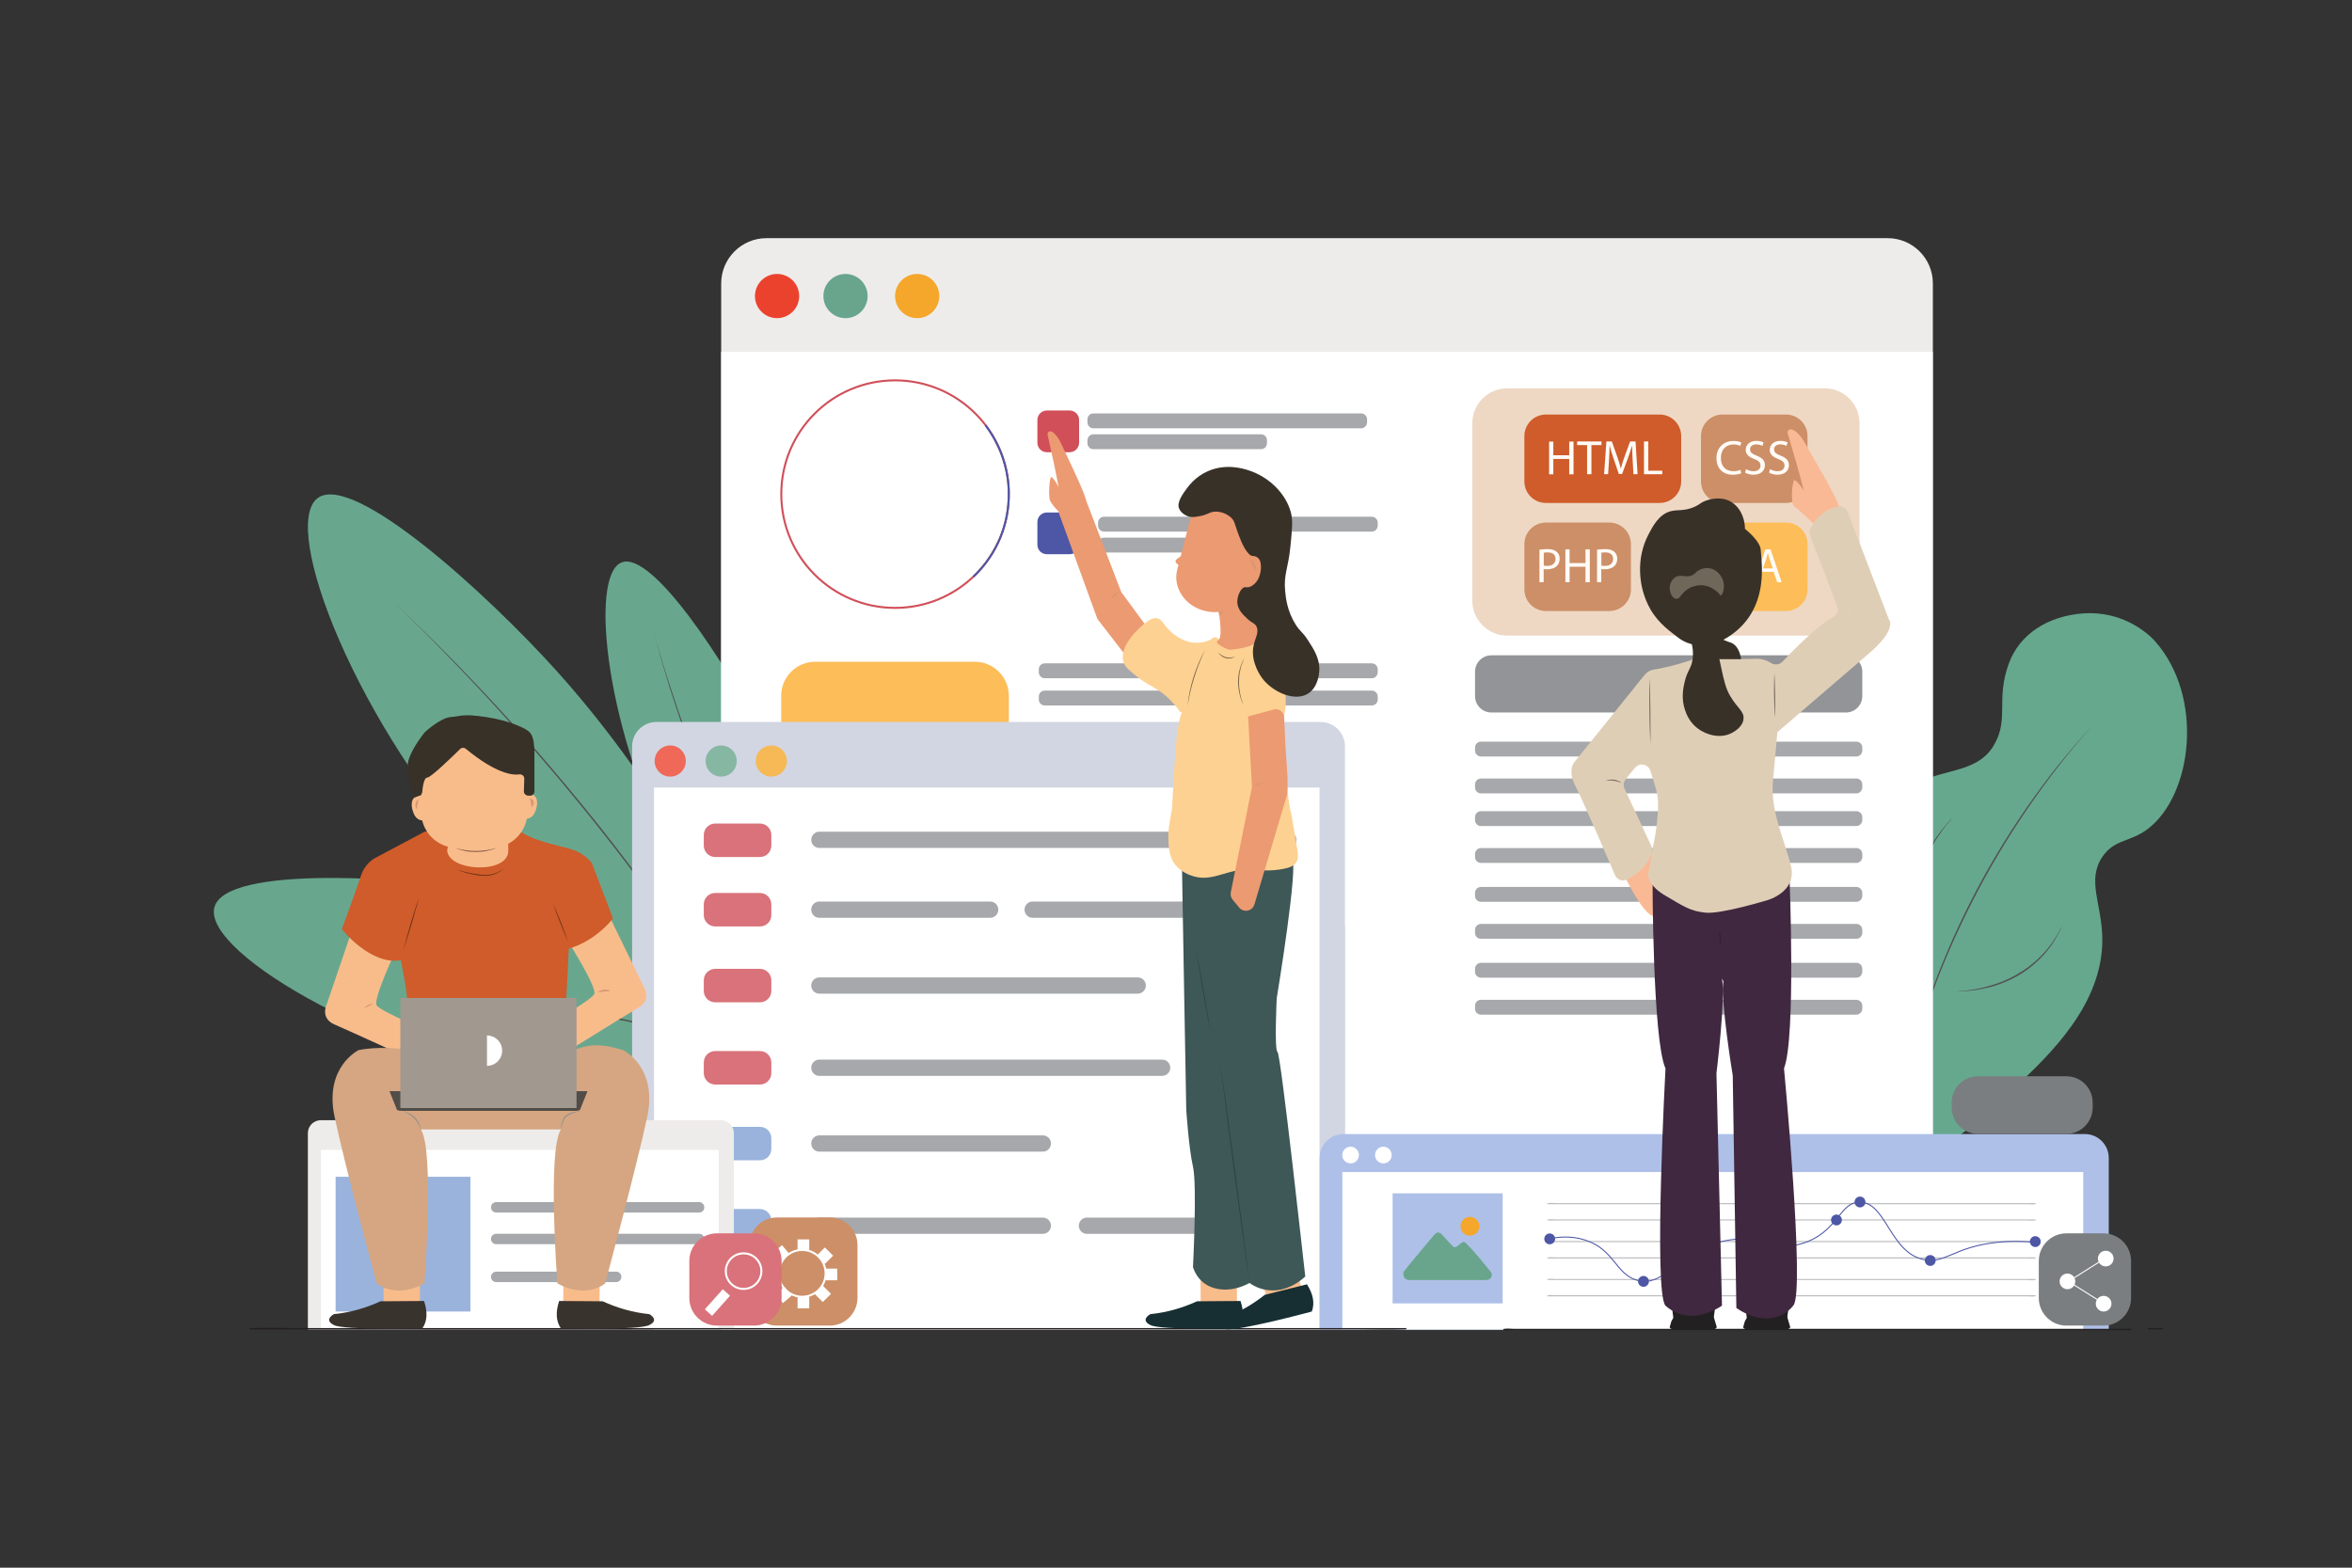 <?xml version="1.0" encoding="utf-8"?>
<!-- Generator: Adobe Illustrator 21.1.0, SVG Export Plug-In . SVG Version: 6.00 Build 0)  -->
<svg version="1.1" xmlns="http://www.w3.org/2000/svg" xmlns:xlink="http://www.w3.org/1999/xlink" x="0px" y="0px"
	 viewBox="0 0 2340 1560" style="enable-background:new 0 0 2340 1560;" xml:space="preserve">
<rect x="0" y="0" width="2340" height="1560" fill="#333333" stroke="none"/>
<style type="text/css">
	.st0{fill:transparent}
	.st1{fill:#68A78E;}
	.st2{fill:#515151;}
	.st3{fill:#66A88E;}
	.st4{fill:#EEECEA;}
	.st5{fill:#FFFFFF;}
	.st6{fill:#EB422E;}
	.st7{fill:#68A58C;}
	.st8{fill:#F4A72B;}
	.st9{fill:none;stroke:#D04F59;stroke-width:2;stroke-miterlimit:10;}
	.st10{fill:none;stroke:#4D57A5;stroke-width:2;stroke-miterlimit:10;}
	.st11{fill:#D04F59;}
	.st12{fill:#4D57A5;}
	.st13{fill:#A6A8AB;}
	.st14{fill:#FDBD58;}
	.st15{fill:#929497;}
	.st16{fill:#EED8C4;}
	.st17{fill:#CF5C2A;}
	.st18{fill:#CD8F67;}
	.st19{fill:#FFFBF7;}
	.st20{fill:#D2D6E2;}
	.st21{fill:#D9727A;}
	.st22{fill:#9AB3DD;}
	.st23{fill:#EF6858;}
	.st24{fill:#86B7A3;}
	.st25{fill:#F6B955;}
	.st26{fill:#AEC0E8;}
	.st27{fill:#BBBDBF;}
	.st28{fill:none;stroke:#4D57A5;stroke-miterlimit:10;}
	.st29{fill:#231F20;}
	.st30{fill:#CD8F67;stroke:#FFFFFF;stroke-width:2;stroke-miterlimit:10;}
	.st31{fill:none;stroke:#FFFFFF;stroke-width:2;stroke-miterlimit:10;}
	.st32{fill:#7A7E80;}
	.st33{fill:none;stroke:#FFFFFF;stroke-miterlimit:10;}
	.st34{fill:#F8BC8B;}
	.st35{fill:#172F33;}
	.st36{fill:#3E5757;}
	.st37{fill:#2F4141;}
	.st38{fill:#EC9A71;}
	.st39{fill:#FDD192;}
	.st40{fill:#D99873;}
	.st41{fill:#7F6949;}
	.st42{fill:#383128;}
	.st43{fill:#682E15;}
	.st44{fill:#39332E;}
	.st45{fill:#D5A681;}
	.st46{fill:#514C47;}
	.st47{fill:#A1988F;}
	.st48{fill:#8C8C8C;}
	.st49{fill:#865844;}
	.st50{fill:#F9B995;}
	.st51{fill:#232021;}
	.st52{fill:#402840;}
	.st53{fill:#301E30;}
	.st54{display:none;}
	.st55{display:inline;fill-rule:evenodd;clip-rule:evenodd;fill:#F1B0AB;}
	.st56{fill:#DFCEB6;}
	.st57{fill:#70675B;}
	.st58{fill:none;stroke:#FFFFFF;stroke-width:0.105;stroke-miterlimit:10;}
</style>
<g id="Background">
	<rect class="st0" width="2340" height="1560"/>
	<g>
		<path class="st1" d="M872.4,1052.7c-7.9,41.3-170.6,50.5-294.5,32.1c-192.1-28.5-376.7-136.1-364.6-181.9
			c11.2-42.2,189.6-31.1,293.7-13.9C686.2,918.6,881.5,1005.4,872.4,1052.7z"/>
		<path class="st1" d="M737.4,1024.2c-31.9,27.3-164.8-67.1-250.1-158.9C355,723.1,278,523.8,316.1,495.6
			c35.1-25.9,167.5,94.1,238.1,172.5C675.7,803.2,774,992.9,737.4,1024.2z"/>
		<path class="st1" d="M822.6,1021.5c-28.3,13.7-106.3-79.7-150.6-162.2c-68.6-127.9-86.5-286.5-53.6-299.6
			c30.3-12.1,103.2,99.8,139.3,169.8C819.9,850.1,855,1005.9,822.6,1021.5z"/>
		<g>
			<path class="st2" d="M346.4,927.9c18.4,7.8,37,15.2,55.7,22.3c18.7,7.1,37.5,13.8,56.5,20.1c19,6.3,38,12.3,57.2,17.8
				c9.6,2.8,19.2,5.4,28.9,8c4.8,1.3,9.7,2.5,14.5,3.8l7.3,1.9l7.3,1.8l14.6,3.5l14.6,3.3c4.9,1.1,9.8,2.2,14.6,3.2
				c4.9,1,9.8,2.1,14.7,3.1c19.6,4,39.3,7.4,59,10.7c19.7,3.2,39.5,5.9,59.4,8.3c19.8,2.4,39.7,4.4,59.7,6.1
				c-19.9-1.4-39.9-3.2-59.7-5.3c-19.9-2.2-39.7-4.8-59.5-7.9c-39.5-6.1-78.8-14-117.6-23.5l-7.3-1.8l-7.3-1.9
				c-4.8-1.3-9.7-2.5-14.5-3.8c-9.6-2.7-19.3-5.2-28.9-8.1c-9.6-2.8-19.2-5.6-28.7-8.7c-9.5-3-19-6.1-28.5-9.3
				c-18.9-6.4-37.7-13.3-56.4-20.5C383.2,943.6,364.7,936,346.4,927.9z"/>
		</g>
		<g>
			<path class="st2" d="M649.6,626.5c5.4,19.2,11.2,38.4,17.4,57.4c6.2,19,12.7,37.9,19.6,56.6c7,18.7,14.2,37.4,21.9,55.8
				c3.8,9.3,7.8,18.4,11.8,27.6c2,4.6,4.1,9.1,6.1,13.7l3.1,6.8l3.2,6.8l6.3,13.6l6.5,13.5c2.2,4.5,4.4,9,6.7,13.4
				c2.3,4.5,4.4,8.9,6.8,13.4c9.1,17.8,18.7,35.3,28.5,52.7c9.8,17.4,20.1,34.6,30.6,51.5c10.5,17,21.4,33.8,32.6,50.4
				c-11.4-16.4-22.5-33.1-33.2-50c-10.7-16.9-21.1-34-31-51.4c-19.9-34.7-38.3-70.3-55.2-106.5l-3.2-6.8l-3.1-6.8
				c-2-4.6-4.1-9.1-6.1-13.7c-3.9-9.2-8-18.3-11.7-27.6c-3.8-9.2-7.6-18.5-11.2-27.8c-3.6-9.3-7.1-18.7-10.5-28.1
				c-6.8-18.8-13.2-37.7-19.3-56.8C660.3,665,654.8,645.8,649.6,626.5z"/>
		</g>
		<g>
			<path class="st2" d="M390.9,598.4c18.6,17.5,36.8,35.3,54.8,53.5c17.9,18.2,35.5,36.7,52.8,55.5c34.5,37.6,67.5,76.6,99.3,116.5
				c15.8,20,31.3,40.4,46.4,60.9c15.1,20.6,29.9,41.4,44.2,62.5c14.3,21.1,28.3,42.5,41.9,64.1c13.5,21.6,26.7,43.5,39.5,65.6
				c-13-22-26.3-43.7-40.1-65.2c-13.7-21.5-27.8-42.8-42.2-63.8c-28.8-42.1-59.1-83.1-90.8-123.1l-11.9-14.9c-4-5-8-9.9-12.1-14.8
				c-8.1-9.9-16.2-19.7-24.5-29.4c-16.5-19.4-33.4-38.6-50.5-57.5c-17.2-18.9-34.6-37.4-52.4-55.7C427.4,634,409.3,616,390.9,598.4z
				"/>
		</g>
	</g>
	<g>
		<path class="st3" d="M1905.5,1141.4c28,8.2,59.9-22.1,100.9-60.9c32.9-31.2,85.7-81.2,85.2-146.1c-0.3-34.9-15.8-58.2,0-81.7
			c11.9-17.8,27.5-14.4,45.2-27.8c44.5-33.8,56.4-131.5,7.1-187c-6.5-7.3-31.9-30.4-71.5-27.5c-35.2,2.6-63.3,20.9-73.8,49.8
			c-13.3,36.5,0.6,54.7-14.8,81.2c-15.6,27-48.4,23.7-73,36.5C1816.4,827,1830,1119.3,1905.5,1141.4z"/>
		<g>
			<path class="st2" d="M2082.9,720.5c-11.9,13.4-23.4,27.2-34.4,41.3c-11,14.1-21.6,28.6-31.7,43.4c-20.2,29.6-38.6,60.4-54.8,92.4
				c-8.1,16-15.8,32.2-22.9,48.6c-7.1,16.5-13.6,33.2-19.6,50c-6,16.9-11.5,33.9-16.4,51.2c-5,17.2-9.4,34.6-13.2,52.1
				c3.6-17.6,7.8-35,12.5-52.3c4.8-17.3,10.1-34.4,16-51.4c5.9-17,12.4-33.7,19.5-50.2c7-16.5,14.7-32.8,22.8-48.8
				c8.1-16,16.8-31.7,26-47.1c9.2-15.4,18.9-30.5,29.1-45.3c10.2-14.7,20.9-29.2,32.1-43.2C2059.1,747.4,2070.8,733.7,2082.9,720.5z
				"/>
		</g>
		<g>
			<path class="st2" d="M1945.5,986.6c5.5-0.3,11-0.8,16.4-1.7c5.4-0.8,10.8-1.9,16.1-3.5c2.7-0.7,5.2-1.6,7.9-2.4
				c1.3-0.4,2.6-1,3.9-1.4c1.3-0.5,2.6-0.9,3.8-1.5l3.8-1.7l1.9-0.8l1.8-1l3.6-1.9l0.9-0.5l0.9-0.5l1.8-1.1l3.5-2.1
				c1.1-0.8,2.2-1.6,3.4-2.3c1.1-0.8,2.3-1.5,3.4-2.4l3.2-2.6c1-0.9,2.2-1.7,3.2-2.6l3-2.8c2-1.9,3.9-3.8,5.8-5.9
				c3.7-4.1,7-8.4,10-13c3.1-4.6,5.7-9.4,8.1-14.4c-2.1,5.1-4.6,10-7.5,14.8c-2.9,4.7-6.2,9.2-9.8,13.4
				c-7.3,8.3-15.9,15.6-25.4,21.3c-9.5,5.6-19.9,9.9-30.6,12.6C1967.6,985.3,1956.5,986.7,1945.5,986.6z"/>
		</g>
		<g>
			<path class="st2" d="M1943.7,812.7c-4.2,4.6-8.3,9.4-11.9,14.5c-1.8,2.5-3.6,5.1-5.3,7.7c-1.7,2.6-3.3,5.3-4.8,8
				c-1.5,2.7-3,5.5-4.3,8.3c-0.7,1.4-1.3,2.8-1.9,4.3l-1.9,4.3c-0.7,1.4-1.1,2.9-1.7,4.4l-1.6,4.4l-1.4,4.5c-0.4,1.5-1,3-1.3,4.5
				c-3.2,12.1-5,24.5-5.2,37c-0.2,6.2,0,12.5,0.6,18.7c0.5,6.2,1.4,12.4,2.5,18.6c-2.9-12.2-4.3-24.8-4.2-37.4l0-2.4l0.1-2.4
				c0.1-1.6,0.1-3.1,0.2-4.7c0.3-3.1,0.5-6.3,1-9.4l0.7-4.7l0.9-4.6l0.4-2.3c0.2-0.8,0.4-1.5,0.5-2.3l1.1-4.6c0.3-1.5,0.9-3,1.3-4.5
				l1.4-4.5l1.6-4.4c0.6-1.5,1-3,1.7-4.4l1.9-4.3c0.6-1.4,1.3-2.9,2-4.3c1.4-2.8,2.9-5.6,4.5-8.3c3.2-5.4,6.7-10.6,10.5-15.6
				C1935.1,821.8,1939.2,817,1943.7,812.7z"/>
		</g>
	</g>
	<g>
		<path class="st4" d="M762.5,237H1878c24.9,0,45,20.2,45,45V1323H717.5l0-1040.9C717.5,257.2,737.7,237,762.5,237z"/>
		<rect x="717.5" y="350.2" class="st5" width="1205.4" height="972.6"/>
		<circle class="st6" cx="773.1" cy="294.6" r="22"/>
		<circle class="st7" cx="841.2" cy="294.6" r="22"/>
		<circle class="st8" cx="912.5" cy="294.6" r="22"/>
		<circle class="st9" cx="890.5" cy="491.7" r="113.2"/>
		<path class="st10" d="M980.5,423.2c6.2,8.2,19,27.3,22.4,55.3c1.1,9.6,2.8,34-9.6,60.8c-7.7,16.7-18,28.1-24.9,34.6"/>
		<path class="st11" d="M1064.2,450h-22.7c-5.2,0-9.4-4.2-9.4-9.4v-22.7c0-5.2,4.2-9.4,9.4-9.4h22.7c5.2,0,9.4,4.2,9.4,9.4v22.7
			C1073.6,445.7,1069.4,450,1064.2,450z"/>
		<path class="st12" d="M1064.2,551.5h-22.7c-5.2,0-9.4-4.2-9.4-9.4v-22.7c0-5.2,4.2-9.4,9.4-9.4h22.7c5.2,0,9.4,4.2,9.4,9.4v22.7
			C1073.6,547.3,1069.4,551.5,1064.2,551.5z"/>
		<path class="st13" d="M1354.2,426.2h-266.4c-3.2,0-5.9-2.6-5.9-5.9v-3c0-3.2,2.6-5.9,5.9-5.9h266.4c3.2,0,5.9,2.6,5.9,5.9v3
			C1360.1,423.5,1357.4,426.2,1354.2,426.2z"/>
		<path class="st13" d="M1254.6,447h-166.8c-3.2,0-5.9-2.6-5.9-5.9v-3c0-3.2,2.6-5.9,5.9-5.9h166.8c3.2,0,5.9,2.6,5.9,5.9v3
			C1260.5,444.3,1257.9,447,1254.6,447z"/>
		<path class="st13" d="M1364.8,529h-266.4c-3.2,0-5.9-2.6-5.9-5.9v-3c0-3.2,2.6-5.9,5.9-5.9h266.4c3.2,0,5.9,2.6,5.9,5.9v3
			C1370.7,526.3,1368,529,1364.8,529z"/>
		<path class="st13" d="M1265.2,549.8h-166.8c-3.2,0-5.9-2.6-5.9-5.9v-3c0-3.2,2.6-5.9,5.9-5.9h166.8c3.2,0,5.9,2.6,5.9,5.9v3
			C1271.1,547.1,1268.4,549.8,1265.2,549.8z"/>
		<path class="st14" d="M969.8,806H811.1c-18.7,0-33.9-15.2-33.9-33.9v-79.7c0-18.7,15.2-33.9,33.9-33.9h158.7
			c18.7,0,33.9,15.2,33.9,33.9v79.7C1003.7,790.8,988.5,806,969.8,806z"/>
		<path class="st13" d="M1364.8,674.9h-325.4c-3.2,0-5.9-2.6-5.9-5.9v-3c0-3.2,2.6-5.9,5.9-5.9h325.4c3.2,0,5.9,2.6,5.9,5.9v3
			C1370.7,672.3,1368,674.9,1364.8,674.9z"/>
		<path class="st13" d="M1364.8,702h-325.4c-3.2,0-5.9-2.6-5.9-5.9v-3c0-3.2,2.6-5.9,5.9-5.9h325.4c3.2,0,5.9,2.6,5.9,5.9v3
			C1370.7,699.4,1368,702,1364.8,702z"/>
		<path class="st13" d="M1846.9,752.8h-373.5c-3.2,0-5.9-2.6-5.9-5.9v-3c0-3.2,2.6-5.9,5.9-5.9h373.5c3.2,0,5.9,2.6,5.9,5.9v3
			C1852.7,750.1,1850.1,752.8,1846.9,752.8z"/>
		<path class="st15" d="M1836.5,709h-352.7c-9,0-16.3-7.3-16.3-16.3v-24.3c0-9,7.3-16.3,16.3-16.3h352.7c9,0,16.3,7.3,16.3,16.3
			v24.3C1852.7,701.8,1845.5,709,1836.5,709z"/>
		<path class="st13" d="M1846.9,789.5h-373.5c-3.2,0-5.9-2.6-5.9-5.9v-3c0-3.2,2.6-5.9,5.9-5.9h373.5c3.2,0,5.9,2.6,5.9,5.9v3
			C1852.7,786.9,1850.1,789.5,1846.9,789.5z"/>
		<path class="st13" d="M1846.9,822h-373.5c-3.2,0-5.9-2.6-5.9-5.9v-3c0-3.2,2.6-5.9,5.9-5.9h373.5c3.2,0,5.9,2.6,5.9,5.9v3
			C1852.7,819.3,1850.1,822,1846.9,822z"/>
		<path class="st13" d="M1846.9,858.7h-373.5c-3.2,0-5.9-2.6-5.9-5.9v-3c0-3.2,2.6-5.9,5.9-5.9h373.5c3.2,0,5.9,2.6,5.9,5.9v3
			C1852.7,856.1,1850.1,858.7,1846.9,858.7z"/>
		<path class="st13" d="M1846.9,897.4h-373.5c-3.2,0-5.9-2.6-5.9-5.9v-3c0-3.2,2.6-5.9,5.9-5.9h373.5c3.2,0,5.9,2.6,5.9,5.9v3
			C1852.7,894.8,1850.1,897.4,1846.9,897.4z"/>
		<path class="st13" d="M1846.9,934.2h-373.5c-3.2,0-5.9-2.6-5.9-5.9v-3c0-3.2,2.6-5.9,5.9-5.9h373.5c3.2,0,5.9,2.6,5.9,5.9v3
			C1852.7,931.6,1850.1,934.2,1846.9,934.2z"/>
		<path class="st13" d="M1846.9,972.9h-373.5c-3.2,0-5.9-2.6-5.9-5.9v-3c0-3.2,2.6-5.9,5.9-5.9h373.5c3.2,0,5.9,2.6,5.9,5.9v3
			C1852.7,970.3,1850.1,972.9,1846.9,972.9z"/>
		<path class="st13" d="M1846.9,1009.7h-373.5c-3.2,0-5.9-2.6-5.9-5.9v-3c0-3.2,2.6-5.9,5.9-5.9h373.5c3.2,0,5.9,2.6,5.9,5.9v3
			C1852.7,1007,1850.1,1009.7,1846.9,1009.7z"/>
		<path class="st16" d="M1815.3,632.5h-315.7c-19.2,0-34.8-15.6-34.8-34.8V421.2c0-19.2,15.6-34.8,34.8-34.8h315.7
			c19.2,0,34.8,15.6,34.8,34.8v176.5C1850.1,616.9,1834.5,632.5,1815.3,632.5z"/>
		<g>
			<g>
				<path class="st17" d="M1651.2,500.5H1538c-11.8,0-21.4-9.6-21.4-21.4v-45.2c0-11.8,9.6-21.4,21.4-21.4h113.2
					c11.8,0,21.4,9.6,21.4,21.4v45.2C1672.6,490.9,1663,500.5,1651.2,500.5z"/>
				<path class="st18" d="M1776.9,500.5h-63.2c-11.8,0-21.4-9.6-21.4-21.4v-45.2c0-11.8,9.6-21.4,21.4-21.4h63.2
					c11.8,0,21.4,9.6,21.4,21.4v45.2C1798.3,490.9,1788.7,500.5,1776.9,500.5z"/>
			</g>
			<g>
				<path class="st14" d="M1663.7,520h113.2c11.8,0,21.4,9.6,21.4,21.4v45.2c0,11.8-9.6,21.4-21.4,21.4h-113.2
					c-11.8,0-21.4-9.6-21.4-21.4v-45.2C1642.3,529.6,1651.9,520,1663.7,520z"/>
				<path class="st18" d="M1538,520h63.2c11.8,0,21.4,9.6,21.4,21.4v45.2c0,11.8-9.6,21.4-21.4,21.4H1538
					c-11.8,0-21.4-9.6-21.4-21.4v-45.2C1516.6,529.6,1526.2,520,1538,520z"/>
			</g>
			<g>
				<g>
					<path class="st19" d="M1732.4,470.9c-1.5,0.8-4.6,1.5-8.6,1.5c-9.2,0-16.1-5.8-16.1-16.5c0-10.2,6.9-17.1,17-17.1
						c4.1,0,6.6,0.9,7.7,1.5l-1,3.4c-1.6-0.8-3.9-1.4-6.6-1.4c-7.6,0-12.7,4.9-12.7,13.5c0,8,4.6,13.1,12.5,13.1
						c2.6,0,5.2-0.5,6.9-1.4L1732.4,470.9z"/>
					<path class="st19" d="M1737.1,466.8c1.9,1.2,4.6,2.1,7.6,2.1c4.3,0,6.8-2.3,6.8-5.6c0-3-1.7-4.8-6.1-6.5
						c-5.3-1.9-8.6-4.6-8.6-9.2c0-5.1,4.2-8.9,10.6-8.9c3.3,0,5.8,0.8,7.2,1.6l-1.2,3.4c-1.1-0.6-3.2-1.5-6.2-1.5
						c-4.5,0-6.1,2.7-6.1,4.9c0,3,2,4.5,6.5,6.3c5.5,2.1,8.3,4.8,8.3,9.6c0,5-3.7,9.4-11.4,9.4c-3.1,0-6.6-0.9-8.3-2.1L1737.1,466.8
						z"/>
					<path class="st19" d="M1761,466.8c1.9,1.2,4.6,2.1,7.6,2.1c4.3,0,6.8-2.3,6.8-5.6c0-3-1.7-4.8-6.1-6.5
						c-5.3-1.9-8.6-4.6-8.6-9.2c0-5.1,4.2-8.9,10.6-8.9c3.3,0,5.8,0.8,7.2,1.6l-1.2,3.4c-1.1-0.6-3.2-1.5-6.2-1.5
						c-4.5,0-6.1,2.7-6.1,4.9c0,3,2,4.5,6.5,6.3c5.5,2.1,8.3,4.8,8.3,9.6c0,5-3.7,9.4-11.4,9.4c-3.1,0-6.6-0.9-8.3-2.1L1761,466.8z"
						/>
				</g>
			</g>
			<g>
				<g>
					<path class="st19" d="M1531.6,547c2-0.3,4.7-0.6,8.1-0.6c4.2,0,7.2,1,9.1,2.7c1.8,1.5,2.9,3.9,2.9,6.8c0,3-0.9,5.3-2.5,7
						c-2.2,2.4-5.9,3.6-10,3.6c-1.3,0-2.4,0-3.4-0.3v13.1h-4.2V547z M1535.9,562.8c0.9,0.2,2.1,0.3,3.5,0.3c5.1,0,8.2-2.5,8.2-7
						c0-4.3-3-6.4-7.7-6.4c-1.8,0-3.2,0.1-4,0.3V562.8z"/>
					<path class="st19" d="M1561.6,546.7v13.6h15.8v-13.6h4.3v32.6h-4.3V564h-15.8v15.3h-4.2v-32.6H1561.6z"/>
					<path class="st19" d="M1588.9,547c2-0.3,4.7-0.6,8.1-0.6c4.2,0,7.2,1,9.1,2.7c1.8,1.5,2.9,3.9,2.9,6.8c0,3-0.9,5.3-2.5,7
						c-2.2,2.4-5.9,3.6-10,3.6c-1.3,0-2.4,0-3.4-0.3v13.1h-4.2V547z M1593.2,562.8c0.9,0.2,2.1,0.3,3.5,0.3c5.1,0,8.2-2.5,8.2-7
						c0-4.3-3-6.4-7.7-6.4c-1.8,0-3.2,0.1-4,0.3V562.8z"/>
				</g>
			</g>
			<g>
				<g>
					<path class="st19" d="M1685.3,546.7h4.2v21.8c0,8.7-4.3,11.3-9.9,11.3c-1.5,0-3.4-0.3-4.5-0.8l0.6-3.4c0.9,0.3,2.1,0.6,3.5,0.6
						c3.8,0,6-1.7,6-8.1V546.7z"/>
					<path class="st19" d="M1701.8,569l-3.4,10.3h-4.4l11.1-32.6h5.1l11.1,32.6h-4.5l-3.5-10.3H1701.8z M1712.5,565.7l-3.2-9.4
						c-0.7-2.1-1.2-4.1-1.7-6h-0.1c-0.5,1.9-1,3.9-1.6,5.9l-3.2,9.4H1712.5z"/>
					<path class="st19" d="M1730.8,579.3l-10.6-32.6h4.5l5.1,16.1c1.4,4.4,2.6,8.4,3.5,12.2h0.1c0.9-3.8,2.3-7.9,3.7-12.1l5.5-16.1
						h4.5l-11.7,32.6H1730.8z"/>
					<path class="st19" d="M1753.1,569l-3.4,10.3h-4.4l11.1-32.6h5.1l11.1,32.6h-4.5l-3.5-10.3H1753.1z M1763.8,565.7l-3.2-9.4
						c-0.7-2.1-1.2-4.1-1.7-6h-0.1c-0.5,1.9-1,3.9-1.6,5.9l-3.2,9.4H1763.8z"/>
				</g>
			</g>
			<g>
				<g>
					<path class="st19" d="M1545.4,439.3V453h15.8v-13.6h4.3v32.6h-4.3v-15.3h-15.8v15.3h-4.2v-32.6H1545.4z"/>
					<path class="st19" d="M1579,442.9h-9.9v-3.6h24.2v3.6h-10v29h-4.3V442.9z"/>
					<path class="st19" d="M1624.3,457.6c-0.2-4.5-0.5-10-0.5-14.1h-0.1c-1.1,3.8-2.5,7.9-4.1,12.4l-5.8,15.8h-3.2l-5.3-15.5
						c-1.5-4.6-2.9-8.8-3.8-12.7h-0.1c-0.1,4.1-0.3,9.5-0.6,14.4l-0.9,14h-4l2.3-32.6h5.4l5.6,15.8c1.4,4,2.5,7.6,3.3,11h0.1
						c0.8-3.3,2-6.9,3.4-11l5.8-15.8h5.4l2,32.6h-4.1L1624.3,457.6z"/>
					<path class="st19" d="M1635.7,439.3h4.2v29.1h13.9v3.5h-18.2V439.3z"/>
				</g>
			</g>
		</g>
	</g>
	<g>
		<path class="st20" d="M1338.1,921.9V742.7c0-13.4-10.9-24.3-24.3-24.3H653.2c-13.4,0-24.3,10.9-24.3,24.3v179.2v376.5v24.4h709.4
			V921.9H1338.1z"/>
		<rect x="650.7" y="783.7" class="st5" width="662.1" height="539.2"/>
		<path class="st21" d="M756.1,852.8h-44.6c-6.2,0-11.3-5.1-11.3-11.3v-10.7c0-6.2,5.1-11.3,11.3-11.3h44.6
			c6.2,0,11.3,5.1,11.3,11.3v10.7C767.4,847.7,762.4,852.8,756.1,852.8z"/>
		<path class="st21" d="M756.1,921.9h-44.6c-6.2,0-11.3-5.1-11.3-11.3v-10.7c0-6.2,5.1-11.3,11.3-11.3h44.6
			c6.2,0,11.3,5.1,11.3,11.3v10.7C767.4,916.9,762.4,921.9,756.1,921.9z"/>
		<path class="st21" d="M756.1,997.4h-44.6c-6.2,0-11.3-5.1-11.3-11.3v-10.7c0-6.2,5.1-11.3,11.3-11.3h44.6
			c6.2,0,11.3,5.1,11.3,11.3v10.7C767.4,992.3,762.4,997.4,756.1,997.4z"/>
		<path class="st21" d="M756.1,1079.2h-44.6c-6.2,0-11.3-5.1-11.3-11.3v-10.7c0-6.2,5.1-11.3,11.3-11.3h44.6
			c6.2,0,11.3,5.1,11.3,11.3v10.7C767.4,1074.1,762.4,1079.2,756.1,1079.2z"/>
		<path class="st22" d="M756.1,1154.6h-44.6c-6.2,0-11.3-5.1-11.3-11.3v-10.7c0-6.2,5.1-11.3,11.3-11.3h44.6
			c6.2,0,11.3,5.1,11.3,11.3v10.7C767.4,1149.6,762.4,1154.6,756.1,1154.6z"/>
		<path class="st22" d="M756.1,1236.4h-44.6c-6.2,0-11.3-5.1-11.3-11.3v-10.7c0-6.2,5.1-11.3,11.3-11.3h44.6
			c6.2,0,11.3,5.1,11.3,11.3v10.7C767.4,1231.3,762.4,1236.4,756.1,1236.4z"/>
		<path class="st13" d="M1281.8,843.8H815.2c-4.5,0-8.1-3.6-8.1-8.1l0,0c0-4.5,3.6-8.1,8.1-8.1h466.5c4.5,0,8.1,3.6,8.1,8.1l0,0
			C1289.9,840.2,1286.2,843.8,1281.8,843.8z"/>
		<path class="st13" d="M985.1,913.3H815.2c-4.5,0-8.1-3.6-8.1-8.1l0,0c0-4.5,3.6-8.1,8.1-8.1h169.9c4.5,0,8.1,3.6,8.1,8.1l0,0
			C993.2,909.7,989.6,913.3,985.1,913.3z"/>
		<path class="st13" d="M1194.2,913.3h-166.8c-4.5,0-8.1-3.6-8.1-8.1l0,0c0-4.5,3.6-8.1,8.1-8.1h166.8c4.5,0,8.1,3.6,8.1,8.1l0,0
			C1202.3,909.7,1198.7,913.3,1194.2,913.3z"/>
		<path class="st13" d="M1131.9,988.8H815.2c-4.5,0-8.1-3.6-8.1-8.1l0,0c0-4.5,3.6-8.1,8.1-8.1h316.7c4.5,0,8.1,3.6,8.1,8.1l0,0
			C1140,985.2,1136.3,988.8,1131.9,988.8z"/>
		<path class="st13" d="M1156.2,1070.6h-341c-4.5,0-8.1-3.6-8.1-8.1l0,0c0-4.5,3.6-8.1,8.1-8.1h341c4.5,0,8.1,3.6,8.1,8.1l0,0
			C1164.3,1067,1160.7,1070.6,1156.2,1070.6z"/>
		<path class="st13" d="M1037.5,1146H815.2c-4.5,0-8.1-3.6-8.1-8.1v0c0-4.5,3.6-8.1,8.1-8.1h222.3c4.5,0,8.1,3.6,8.1,8.1v0
			C1045.6,1142.4,1042,1146,1037.5,1146z"/>
		<path class="st13" d="M1037.5,1227.8H815.2c-4.5,0-8.1-3.6-8.1-8.1l0,0c0-4.5,3.6-8.1,8.1-8.1h222.3c4.5,0,8.1,3.6,8.1,8.1l0,0
			C1045.6,1224.2,1042,1227.8,1037.5,1227.8z"/>
		<path class="st13" d="M1278.6,1227.8h-197.2c-4.5,0-8.1-3.6-8.1-8.1l0,0c0-4.5,3.6-8.1,8.1-8.1h197.2c4.5,0,8.1,3.6,8.1,8.1l0,0
			C1286.7,1224.2,1283.1,1227.8,1278.6,1227.8z"/>
		<circle class="st23" cx="666.8" cy="757.3" r="15.5"/>
		<circle class="st24" cx="717.5" cy="757.3" r="15.5"/>
		<circle class="st25" cx="767.4" cy="757.3" r="15.5"/>
	</g>
</g>
<g id="Character">
	<g>
		<path class="st4" d="M717.2,1114.7H319.2c-7.2,0-12.9,5.8-12.9,12.9v52.8v125.7v16.9h423.8v-16.9v-125.7v-52.8
			C730.1,1120.5,724.3,1114.7,717.2,1114.7z"/>
		<rect x="319.3" y="1144.3" class="st5" width="395.7" height="178.1"/>
		<rect x="333.9" y="1171" class="st22" width="134.1" height="134.1"/>
		<path class="st13" d="M695.5,1206.6H493.7c-2.9,0-5.2-2.3-5.2-5.2l0,0c0-2.9,2.3-5.2,5.2-5.2h201.8c2.9,0,5.2,2.3,5.2,5.2l0,0
			C700.8,1204.3,698.4,1206.6,695.5,1206.6z"/>
		<path class="st13" d="M695.5,1238.1H493.7c-2.9,0-5.2-2.3-5.2-5.2l0,0c0-2.9,2.3-5.2,5.2-5.2h201.8c2.9,0,5.2,2.3,5.2,5.2l0,0
			C700.8,1235.7,698.4,1238.1,695.5,1238.1z"/>
		<path class="st13" d="M613,1275.8H493.7c-2.9,0-5.2-2.3-5.2-5.2l0,0c0-2.9,2.3-5.2,5.2-5.2H613c2.9,0,5.2,2.3,5.2,5.2l0,0
			C618.2,1273.5,615.9,1275.8,613,1275.8z"/>
	</g>
	<g>
		<path class="st26" d="M2074.3,1128.5h-737.7c-13.1,0-23.7,10.6-23.7,23.7V1323H2098v-170.7
			C2098,1139.2,2087.4,1128.5,2074.3,1128.5z"/>
		<rect x="1335.5" y="1166.3" class="st5" width="737.1" height="156.6"/>
		<circle class="st5" cx="1343.7" cy="1149.4" r="8.3"/>
		<circle class="st5" cx="1376.3" cy="1149.4" r="8.3"/>
		<g>
			<g>
				<path class="st27" d="M1539.9,1198.3c16.1,0,32.1,0,48.2,0c38.6,0,77.1,0,115.7,0c46.8,0,93.7,0,140.5,0c40.3,0,80.7,0,121,0
					c13.3,0,26.6,0,39.9,0c4.1,0,8.3,0,12.4,0c1.9,0,4.6,0.5,6.5,0c0.2-0.1,0.6,0,0.8,0c0.7,0,0.7-1.1,0-1.1c-16.1,0-32.1,0-48.2,0
					c-38.6,0-77.1,0-115.7,0c-46.8,0-93.7,0-140.5,0c-40.3,0-80.7,0-121,0c-13.3,0-26.6,0-39.9,0c-4.1,0-8.3,0-12.4,0
					c-1.9,0-4.6-0.5-6.5,0c-0.2,0.1-0.6,0-0.8,0C1539.1,1197.1,1539.1,1198.3,1539.9,1198.3L1539.9,1198.3z"/>
			</g>
		</g>
		<g>
			<g>
				<path class="st27" d="M1539.9,1214.5c16.1,0,32.1,0,48.2,0c38.6,0,77.1,0,115.7,0c46.8,0,93.7,0,140.5,0c40.3,0,80.7,0,121,0
					c13.3,0,26.6,0,39.9,0c4.1,0,8.3,0,12.4,0c1.9,0,4.6,0.5,6.5,0c0.2-0.1,0.6,0,0.8,0c0.7,0,0.7-1.1,0-1.1c-16.1,0-32.1,0-48.2,0
					c-38.6,0-77.1,0-115.7,0c-46.8,0-93.7,0-140.5,0c-40.3,0-80.7,0-121,0c-13.3,0-26.6,0-39.9,0c-4.1,0-8.3,0-12.4,0
					c-1.9,0-4.6-0.5-6.5,0c-0.2,0.1-0.6,0-0.8,0C1539.1,1213.4,1539.1,1214.5,1539.9,1214.5L1539.9,1214.5z"/>
			</g>
		</g>
		<g>
			<g>
				<path class="st27" d="M1539.9,1236c16.1,0,32.1,0,48.2,0c38.6,0,77.1,0,115.7,0c46.8,0,93.7,0,140.5,0c40.3,0,80.7,0,121,0
					c13.3,0,26.6,0,39.9,0c4.1,0,8.3,0,12.4,0c1.9,0,4.6,0.5,6.5,0c0.2-0.1,0.6,0,0.8,0c0.7,0,0.7-1.1,0-1.1c-16.1,0-32.1,0-48.2,0
					c-38.6,0-77.1,0-115.7,0c-46.8,0-93.7,0-140.5,0c-40.3,0-80.7,0-121,0c-13.3,0-26.6,0-39.9,0c-4.1,0-8.3,0-12.4,0
					c-1.9,0-4.6-0.5-6.5,0c-0.2,0.1-0.6,0-0.8,0C1539.1,1234.9,1539.1,1236,1539.9,1236L1539.9,1236z"/>
			</g>
		</g>
		<g>
			<g>
				<path class="st27" d="M1539.9,1252.3c16.1,0,32.1,0,48.2,0c38.6,0,77.1,0,115.7,0c46.8,0,93.7,0,140.5,0c40.3,0,80.7,0,121,0
					c13.3,0,26.6,0,39.9,0c4.1,0,8.3,0,12.4,0c1.9,0,4.6,0.5,6.5,0c0.2-0.1,0.6,0,0.8,0c0.7,0,0.7-1.1,0-1.1c-16.1,0-32.1,0-48.2,0
					c-38.6,0-77.1,0-115.7,0c-46.8,0-93.7,0-140.5,0c-40.3,0-80.7,0-121,0c-13.3,0-26.6,0-39.9,0c-4.1,0-8.3,0-12.4,0
					c-1.9,0-4.6-0.5-6.5,0c-0.2,0.1-0.6,0-0.8,0C1539.1,1251.1,1539.1,1252.3,1539.9,1252.3L1539.9,1252.3z"/>
			</g>
		</g>
		<g>
			<g>
				<path class="st27" d="M1539.9,1273.8c16.1,0,32.1,0,48.2,0c38.6,0,77.1,0,115.7,0c46.8,0,93.7,0,140.5,0c40.3,0,80.7,0,121,0
					c13.3,0,26.6,0,39.9,0c4.1,0,8.3,0,12.4,0c1.9,0,4.6,0.5,6.5,0c0.2-0.1,0.6,0,0.8,0c0.7,0,0.7-1.1,0-1.1c-16.1,0-32.1,0-48.2,0
					c-38.6,0-77.1,0-115.7,0c-46.8,0-93.7,0-140.5,0c-40.3,0-80.7,0-121,0c-13.3,0-26.6,0-39.9,0c-4.1,0-8.3,0-12.4,0
					c-1.9,0-4.6-0.5-6.5,0c-0.2,0.1-0.6,0-0.8,0C1539.1,1272.6,1539.1,1273.8,1539.9,1273.8L1539.9,1273.8z"/>
			</g>
		</g>
		<g>
			<g>
				<path class="st27" d="M1539.9,1290c16.1,0,32.1,0,48.2,0c38.6,0,77.1,0,115.7,0c46.8,0,93.7,0,140.5,0c40.3,0,80.7,0,121,0
					c13.3,0,26.6,0,39.9,0c4.1,0,8.3,0,12.4,0c1.9,0,4.6,0.5,6.5,0c0.2-0.1,0.6,0,0.8,0c0.7,0,0.7-1.1,0-1.1c-16.1,0-32.1,0-48.2,0
					c-38.6,0-77.1,0-115.7,0c-46.8,0-93.7,0-140.5,0c-40.3,0-80.7,0-121,0c-13.3,0-26.6,0-39.9,0c-4.1,0-8.3,0-12.4,0
					c-1.9,0-4.6-0.5-6.5,0c-0.2,0.1-0.6,0-0.8,0C1539.1,1288.9,1539.1,1290,1539.9,1290L1539.9,1290z"/>
			</g>
		</g>
		<path class="st28" d="M1539.9,1233.1c8.5-2,22.2-3.9,36.9,0.8c29.3,9.2,30.4,33.9,51.9,40.1c28.8,8.3,41.5-32.1,92-40.1
			c37.6-6,48.4,13.6,77.8,1.6c30.8-12.6,32.5-39.5,51.9-39.3c26.5,0.3,29.9,51.1,64.5,57.4c20.7,3.8,29.3-12.7,71.5-17.3
			c16-1.7,29.5-1,38.5,0"/>
		<circle class="st12" cx="1541.8" cy="1232.8" r="5.4"/>
		<circle class="st12" cx="1635.1" cy="1275.1" r="5.4"/>
		<circle class="st12" cx="1752" cy="1235.5" r="5.4"/>
		<circle class="st12" cx="1827.1" cy="1214" r="5.4"/>
		<circle class="st12" cx="1850.5" cy="1196.1" r="5.4"/>
		<circle class="st12" cx="1920.4" cy="1254.3" r="5.4"/>
		<circle class="st12" cx="2024.9" cy="1235.5" r="5.4"/>
	</g>
	<g>
		<g>
			<g>
				<path class="st29" d="M248.7,1322.9c10.3,0,20.6,0,31,0c27.8,0,55.7,0,83.5,0c41.3,0,82.6,0,123.8,0c50.4,0,100.7,0,151.1,0
					c55,0,109.9,0,164.9,0c55.9,0,111.7,0,167.6,0c51.7,0,103.5,0,155.2,0c43.9,0,87.8,0,131.6,0c31.5,0,63.1,0,94.6,0
					c14.9,0,29.9,0.6,44.7,0c0.6,0,1.3,0,2,0c0.8,0,0.8-1.3,0-1.3c-10.3,0-20.6,0-31,0c-27.8,0-55.7,0-83.5,0
					c-41.3,0-82.6,0-123.8,0c-50.4,0-100.7,0-151.1,0c-55,0-109.9,0-164.9,0c-55.9,0-111.7,0-167.6,0c-51.7,0-103.5,0-155.2,0
					c-43.9,0-87.8,0-131.6,0c-31.5,0-63.1,0-94.6,0c-14.9,0-29.9-0.6-44.7,0c-0.6,0-1.3,0-2,0
					C247.9,1321.7,247.9,1322.9,248.7,1322.9L248.7,1322.9z"/>
			</g>
		</g>
		<g>
			<g>
				<path class="st29" d="M1496.2,1323.6c20.7,0,41.5,0,62.2,0c49.8,0,99.6,0,149.3,0c59.8,0,119.7,0,179.5,0c52,0,104,0,156,0
					c17.1,0,34.1,0,51.2,0c5.4,0,10.7,0,16.1,0c2.6,0,5.8,0.5,8.4,0c0.3-0.1,0.7,0,1,0c0.8,0,0.8-1.3,0-1.3c-20.7,0-41.5,0-62.2,0
					c-49.8,0-99.6,0-149.3,0c-59.8,0-119.7,0-179.5,0c-52,0-104,0-156,0c-17.1,0-34.1,0-51.2,0c-5.4,0-10.7,0-16.1,0
					c-2.6,0-5.8-0.5-8.4,0c-0.3,0.1-0.7,0-1,0C1495.4,1322.4,1495.4,1323.6,1496.2,1323.6L1496.2,1323.6z"/>
			</g>
		</g>
		<g>
			<g>
				<path class="st29" d="M2137.4,1322.9c4.6,0,9.3,0,13.9,0c0.8,0,0.8-1.3,0-1.3c-4.6,0-9.3,0-13.9,0
					C2136.6,1321.7,2136.6,1322.9,2137.4,1322.9L2137.4,1322.9z"/>
			</g>
		</g>
	</g>
	<g>
		<path class="st18" d="M825.5,1319.1H773c-15.2,0-27.5-12.3-27.5-27.5v-52.6c0-15.2,12.3-27.5,27.5-27.5h52.6
			c15.2,0,27.5,12.3,27.5,27.5v52.6C853,1306.8,840.7,1319.1,825.5,1319.1z"/>
		<g>
			<circle class="st30" cx="798.1" cy="1267.1" r="23.3"/>
			<rect x="793.5" y="1233.3" class="st5" width="11.6" height="11.6"/>
			<rect x="793.5" y="1290.3" class="st5" width="11.6" height="11.6"/>
			<rect x="763.3" y="1262.4" class="st5" width="11.6" height="11.6"/>
			<rect x="821.4" y="1262.4" class="st5" width="11.6" height="11.6"/>
			
				<rect x="771.8" y="1241.4" transform="matrix(0.65 0.76 -0.76 0.65 1219.764 -154.442)" class="st5" width="11.6" height="11.6"/>
			
				<rect x="814.7" y="1243.8" transform="matrix(-0.707 0.707 -0.707 -0.707 2284.221 1552.908)" class="st5" width="11.6" height="11.6"/>
			
				<rect x="774.1" y="1282.7" transform="matrix(0.65 0.76 -0.76 0.65 1251.896 -141.738)" class="st5" width="11.6" height="11.6"/>
			
				<rect x="812.6" y="1281.6" transform="matrix(-0.707 0.707 -0.707 -0.707 2307.374 1619.066)" class="st5" width="11.6" height="11.6"/>
		</g>
	</g>
	<g>
		<path class="st21" d="M750.1,1319.1h-36.8c-15.2,0-27.5-12.3-27.5-27.5v-36.8c0-15.2,12.3-27.5,27.5-27.5h36.8
			c15.2,0,27.5,12.3,27.5,27.5v36.8C777.6,1306.8,765.3,1319.1,750.1,1319.1z"/>
		<circle class="st31" cx="739.8" cy="1264.9" r="17.7"/>
		
			<rect x="708.9" y="1282.7" transform="matrix(0.746 0.666 -0.666 0.746 1044.525 -146.103)" class="st5" width="9.7" height="26.8"/>
	</g>
	<g>
		<path class="st32" d="M2092.7,1319.1h-36.8c-15.2,0-27.5-12.3-27.5-27.5v-36.8c0-15.2,12.3-27.5,27.5-27.5h36.8
			c15.2,0,27.5,12.3,27.5,27.5v36.8C2120.2,1306.8,2107.9,1319.1,2092.7,1319.1z"/>
		<polyline class="st33" points="2095,1251.7 2057.9,1275.1 2095,1298.5 		"/>
		<circle class="st5" cx="2095" cy="1252.4" r="7.8"/>
		<circle class="st5" cx="2056.9" cy="1275.1" r="7.8"/>
		<circle class="st5" cx="2092.9" cy="1297.3" r="7.8"/>
	</g>
	<g>
		<g>
			
				<rect x="1253.2" y="1240.5" transform="matrix(-0.97 0.243 -0.243 -0.97 2811.873 2180.474)" class="st34" width="36.1" height="46.8"/>
			<path class="st35" d="M1300.3,1278l-42,10.5c-12.4,9.8-26.2,17.8-42,23.5c0,0-9,8,2.7,10.6c11.7,2.6,86.1-17.5,86.1-17.5
				C1308.2,1297,1306.6,1288,1300.3,1278z"/>
			
				<rect x="1194.5" y="1251.7" transform="matrix(-1 6.010114e-03 -6.010114e-03 -1 2432.696 2542.885)" class="st34" width="36.1" height="46.8"/>
			<path class="st35" d="M1234.2,1294.6l-43.3,0.3c-14.4,6.6-29.7,11.1-46.4,12.8c0,0-10.7,5.6,0.1,10.9s87.8,3.4,87.8,3.4
				C1237.3,1314.9,1237.9,1305.8,1234.2,1294.6z"/>
			<path class="st36" d="M1271,1046.8c-3.3-1.7-0.8-53.4-0.8-53.4s22.5-135.8,15-140c-7.5-4.2-109.2,11.6-109.2,11.6
				c0,6.7,4.2,239.3,4.2,239.3s2.5,38.4,6.7,56.7c4.2,18.3,0,100,0,100v0c1.5,4.5,4.4,10.4,10,15c11.5,9.4,29.8,9.7,46.2,0.7l0,0
				c3.8,2.7,9.3,5.6,16.3,6.8c21.3,3.8,37.3-11.5,39.2-13.3C1298.5,1270.3,1274.3,1048.5,1271,1046.8z"/>
			<g>
				<path class="st37" d="M1189.8,944.1c1.4,6.9,2.7,13.8,4,20.7l3.7,20.7l3.5,20.8l1.7,10.4c0.5,3.5,1.1,6.9,1.6,10.4
					c-0.7-3.4-1.4-6.9-2-10.3l-1.9-10.4l-3.7-20.7l-3.5-20.8C1191.9,958,1190.8,951.1,1189.8,944.1z"/>
			</g>
			<g>
				<polygon class="st37" points="1214,1057.5 1217.9,1084.9 1221.7,1112.3 1229,1167.1 1236.2,1221.9 1239.7,1249.3 1243,1276.8 
					1239.2,1249.4 1235.4,1222 1228,1167.2 1220.9,1112.4 1217.4,1085 				"/>
			</g>
		</g>
		<g>
			<path class="st38" d="M1138.2,620l-22.7-30.9l-34.3-89.4c-3.5-13.3-17.8-41.4-24.4-56.1c-4.5-10-8.4-13.4-11.2-14.3
				c-1.9-0.7-3.8,1.3-3.3,3.5c1.4,6.5,4.7,21.6,6.4,29.2c1.6,7.1,3.5,18,4.5,22.8c-1.6-3.7-5.8-10-7.3-10.1
				c-1.8-0.1-3.1,19.8-1.1,23.6c1.5,3,4.9,7.3,8.4,10.7l-0.2,0.2l38.8,106.7l32.8,42.5l17.5-33.8L1138.2,620z"/>
			<path class="st39" d="M1290.9,846.9c-4-24.4-6-36.6-6.3-37.5c-2.7-8.9-3.9-24.1-6.3-54.4c-1.5-18.8-2.3-29.5-2.2-42.2
				c0.8-0.1,1.4-0.1,1.4-0.1s3.7-15.6,0.2-26.7c2.8-26.9,7.5-40-0.4-46.1c-6.7-5.1-21.3-4.2-29.5-1c-1.5,0.6-6.7,2.8-14.1,4.5
				c-4.8,1.1-7.2,1.7-9.1,1.4c-8.2-1.2-10.6-10.3-15.5-10.6l0-0.1c0,0-0.1,0-0.1,0.1c-0.2,0-0.3-0.1-0.5-0.1
				c-1.4,0.1-2.5,0.9-3.5,2.2c-8.2,3.8-14.8,3.5-17.6,3.2c-12-1.2-20.9-9.3-23.6-11.9c-6.6-6.4-7.6-11.5-12.8-12.4
				c-2.3-0.4-5.8,0-12.6,5.5c-2.5,2.1-26.4,21.7-20.4,38.8c1.5,4.4,5.4,7.5,13.1,13.7c9.4,7.6,14.8,9.2,22.5,14.5
				c5.7,3.9,13.3,10.3,20.7,20.9c0.6,0.2,1.1,0.3,1.5,0.3c-0.9,2.5-1.9,5.3-2.8,9.5c-2.2,10.1-2.8,17-4.7,47.5
				c-2.4,39.1-2.1,37.5-2.6,40.7c-1.7,10.3-4.1,19.1-3.1,32.7c0.7,10.5,2.8,15.9,5.8,20.1c1.4,1.9,5.5,7.3,14.7,11.1
				c24.3,10.1,38.4-9.3,69.7-4.8c0,0,10.8,1.6,24.1-1.1c6.3-1.2,10.3-2.9,12.6-6.3C1292.1,854.4,1291.3,849.4,1290.9,846.9z"/>
			<path class="st38" d="M1241.9,715.5l3.6,66.8c0,0.7,0,1.5-0.2,2.2L1224.5,888c-0.5,2.6,0.2,5.2,1.8,7.2l6.6,8
				c1.1,1.4,2.6,2.3,4.3,2.8l0,0c4.6,1.3,9.4-1.3,10.8-5.9l32.2-108.3c0.1-0.4,0.2-0.7,0.3-1.1c0.3-2.1,1.2-10.2-0.1-26.1
				c-1.1-13.5-2.3-37.9-2.8-50.7c-0.2-4.7-4-8.3-8.7-8.3l-27.4,7.4C1241.7,713.8,1241.8,714.7,1241.9,715.5z"/>
			<path class="st40" d="M1113.3,589.2c-0.5,0-3.1,0.1-5.2,2.2c-1.9,1.9-2.1,4.2-2.2,4.8"/>
			<path class="st40" d="M1247.2,781.8c1-0.8,2.9-2.1,5.7-2.6c2.2-0.4,4.1-0.2,5.2,0"/>
			<g>
				<path class="st41" d="M1199,646.6c-2.1,4.4-4,8.9-5.8,13.4c-1.8,4.5-3.5,9.1-4.9,13.8c-1.5,4.6-2.7,9.3-3.9,14.1
					c-1.1,4.7-2,9.5-2.8,14.4c0.2-2.4,0.5-4.9,0.8-7.3c0.4-2.4,0.8-4.8,1.3-7.2c1-4.8,2.2-9.5,3.7-14.2c1.5-4.7,3.2-9.3,5.1-13.8
					C1194.4,655.2,1196.6,650.8,1199,646.6z"/>
			</g>
			<g>
				<path class="st41" d="M1238.1,654.8c-0.8,1.8-1.6,3.7-2.3,5.6c-0.7,1.9-1.3,3.8-1.7,5.8c-0.9,3.9-1.4,7.9-1.4,11.9
					c-0.1,4,0.4,8,1.1,12c0.8,4,2,7.8,3.4,11.6c-0.9-1.8-1.7-3.7-2.4-5.6c-0.7-1.9-1.3-3.9-1.7-5.9c-0.9-4-1.4-8.1-1.4-12.2
					c0.1-4.1,0.6-8.2,1.7-12.1C1234.4,662.1,1236,658.3,1238.1,654.8z"/>
			</g>
			<g>
				<path class="st41" d="M1212.2,649.2c2.1,2.3,4.8,4.1,7.7,4.8c3,0.7,6.1,0.4,9.1-0.7c-1.3,0.9-2.8,1.5-4.4,1.8
					c-1.6,0.3-3.3,0.2-4.9-0.1c-1.6-0.4-3.1-1.1-4.4-2.1C1214,651.8,1212.9,650.6,1212.2,649.2z"/>
			</g>
		</g>
		<g>
			<g>
				<path class="st38" d="M1211.9,605.2c0,0,5.5,29.1,0,32.1c-5.5,3,10.9,9.3,10.9,9.3s25.7-1.5,28.3-9.7c2.6-8.2,0-41.4,0-41.4
					h-40.4L1211.9,605.2z"/>
				<path class="st38" d="M1173.9,554.2c0.3-0.2,0.6-0.5,0.8-0.7l9.5-37.2c4.5-17.4,23.8-27.6,43-22.7l0.8,0.2
					c19.2,4.9,31.3,23.2,26.8,40.6l-5,19.7c1.4,0,2.8,0.3,4.1,1.1c4.2,2.5,4.1,8.3,4,12.5c-0.1,2.7-0.2,7.9-4.3,12.4
					c-1.4,1.6-5.2,5.8-10.7,5.3c-0.4,0-0.7-0.1-1.1-0.2c-4.5,17.4-23.8,27.6-43,22.7l-0.8-0.2c-19.2-4.9-31.3-23.2-26.8-40.6
					l1.3-5.1c-0.1-0.1-0.2-0.1-0.3-0.1c-0.2-0.1-2.7-1.6-2.7-3.4C1169.6,556.6,1171.9,555.7,1173.9,554.2z"/>
				<path class="st40" d="M1243.2,556.3c0.8,0.4,3.6,1.7,5.3,5c1.9,3.6,1.1,7,0.8,7.8"/>
				<path class="st40" d="M1212.6,608.9c0,0,4.2-0.6,6.2-2.6c2-2,3-3,3-3l-8.7,9.5L1212.6,608.9z"/>
			</g>
			<g>
				<path class="st42" d="M1181.7,513.7c3.7,1.3,6.9,0.8,11.4,0c8.6-1.5,9.7-4,14.9-4.5c6.2-0.6,12.8,2.1,16.9,6
					c4.3,4,2.7,6.2,10.4,24.4c0,0,5.9,13.8,11.2,13.7c0.2,0,1,0,2,0.2c0,0,1.9,0.5,3.6,2.2c2.9,3,2.9,10.2,1.5,15.6
					c-1,3.9-2.6,6.2-3.2,7.1c-1.7,2.3-3.5,3.6-4,4c-1,0.7-2.1,1.4-3.8,1.8c-2,0.5-3.1,0-4,0.1c-3.7,0.3-7.7,8-7.6,14.8
					c0.1,7.4,5.8,12.6,9.3,16c5.4,5.3,7.8,4.6,9.7,8.2c3.1,6-1.5,11.7-3,20.1c-2.8,15.8,7.5,29.8,8.9,31.7
					c10.4,13.7,32.5,23.6,45.8,14.9c9.5-6.2,10.6-19.2,10.8-21.6c1.1-12.4-5.4-22.4-11.2-31.3c-5.7-8.9-7.6-8.2-12.3-15.7
					c-8.4-13.3-9.8-26.7-10.4-33.2c-1.6-16.7,2.9-21.8,5.2-44c1.8-17.8,2.6-26.8,0.4-34.7c-5.5-19.7-22.9-35.3-41.7-41.4
					c-5.8-1.9-22.7-7.1-40.6,0.7c-13,5.6-19.7,15.1-23.5,20.5c-7.3,10.2-6,14.9-5.6,16C1174.7,511.1,1181,513.4,1181.7,513.7z"/>
			</g>
		</g>
	</g>
	<g>
		<g>
			<path class="st34" d="M607.7,914.8l32.8,67.2c0,0,8.5,12.7-5.3,20.7c-13.8,8.1-77.7,47.9-77.7,47.9l-14-29.4
				c0,0,44.3-25.7,47.7-31.9c3.4-6.2-26.2-52.7-26.2-52.7L607.7,914.8z"/>
			<path class="st34" d="M349.1,928.8L325,999.6c0,0-6.8,13.6,7.9,19.9c14.7,6.3,83.1,37.7,83.1,37.7l10.2-30.9
				c0,0-47.2-19.9-51.4-25.7c-4.2-5.8,19.4-55.6,19.4-55.6L349.1,928.8z"/>
			<path class="st17" d="M422.5,827.6l-49.3,26.2c0,0-10,4.8-14.2,17.9c-4.2,13.1-18.9,52.9-18.9,52.9s28.3,36.2,58.7,30.9
				c0,0,5.5,26.7,6.4,39.8c0.9,13.1,157.6,11,157.6,11l3.1-62.4c0,0,23.6-5.2,44-29.9l-21-55c0,0-6.8-10-21.5-14.2
				s-37.2-8.3-50.3-17.8C504.2,817.7,422.5,827.6,422.5,827.6z"/>
			<g>
				<path class="st43" d="M401.2,946c1.1-4.4,2.3-8.8,3.5-13.2c1.2-4.4,2.5-8.7,3.7-13.1c1.3-4.3,2.6-8.7,4-13l2.1-6.5
					c0.7-2.2,1.4-4.3,2.2-6.5c-0.5,2.2-1.1,4.4-1.7,6.6L413,907c-1.2,4.4-2.5,8.7-3.7,13.1c-1.3,4.3-2.6,8.7-4,13
					C404,937.4,402.6,941.7,401.2,946z"/>
			</g>
			<g>
				<path class="st43" d="M565,936.6c-1.4-3-2.7-6-3.9-9c-1.3-3-2.5-6-3.7-9.1c-1.2-3-2.4-6.1-3.5-9.1l-1.7-4.6
					c-0.5-1.5-1.1-3.1-1.6-4.6c0.7,1.5,1.3,3,2,4.5l1.9,4.5c1.3,3,2.5,6,3.7,9.1c1.2,3,2.4,6.1,3.5,9.1
					C562.9,930.4,564,933.5,565,936.6z"/>
			</g>
			<g>
				<path class="st43" d="M455.1,865.4c3.9,1.3,7.8,2.4,11.7,3.2c4,0.7,8,1.5,12,1.9c4,0.4,8.1,0.2,11.9-0.9c3.9-1,7.5-2.9,10.8-5.4
					c-1.5,1.4-3.1,2.6-4.9,3.6c-1.8,1-3.7,1.8-5.6,2.5c-3.9,1.2-8.1,1.4-12.2,1.1c-2-0.2-4.1-0.5-6.1-0.9c-2-0.4-4-0.7-6-1.2
					C462.7,868.4,458.8,867.1,455.1,865.4z"/>
			</g>
			<path class="st40" d="M371.6,998.8c-1.2,0-3.6,0.3-6.1,1.7c-1.7,1-2.8,2.2-3.5,3"/>
			<path class="st40" d="M594.6,987.4c0.8-0.7,3.1-2.3,6.5-2.6c3.2-0.3,5.6,0.8,6.5,1.3"/>
		</g>
		<g>
			<g>
				
					<rect x="560.5" y="1251.2" transform="matrix(1 6.010114e-03 -6.010114e-03 1 7.671 -3.454)" class="st34" width="36.1" height="46.8"/>
				<path class="st44" d="M556.3,1294.6l43.3,0.3c14.4,6.6,29.7,11.1,46.4,12.8c0,0,10.7,5.6-0.1,10.9s-87.8,3.4-87.8,3.4
					C553.2,1314.9,552.6,1305.8,556.3,1294.6z"/>
			</g>
			<g>
				
					<rect x="381.6" y="1251.2" transform="matrix(-1 6.010114e-03 -6.010114e-03 -1 806.923 2546.722)" class="st34" width="36.1" height="46.8"/>
				<path class="st44" d="M421.9,1294.6l-43.3,0.3c-14.4,6.6-29.7,11.1-46.4,12.8c0,0-10.7,5.6,0.1,10.9s87.8,3.4,87.8,3.4
					C425.1,1314.9,425.6,1305.8,421.9,1294.6z"/>
			</g>
			<path class="st45" d="M405.3,1044.9c-26.3-4.8-48.3,0-48.3,0c0,0,0,0-0.1,0c-0.9,0.4-34.4,17.3-24.1,66.2
				c10.4,49,41.3,163.4,41.9,165.9c0,0.1,0,0,0,0.1c0.8,0.7,19.1,15.7,47.4,0.1c0.1,0,0.1-0.1,0.2-0.2c0.3-4.4,9.7-130.8-3.3-152.7
				c-0.1-0.2,0-0.4,0.2-0.4h138.4c0.2,0,0.3,0.2,0.2,0.4c-13,21.9-3.6,148.3-3.3,152.7c0,0.1,0.1,0.2,0.2,0.2
				c28.2,15.6,46.5,0.6,47.4-0.1c0,0,0,0,0-0.1c0.7-2.5,31.5-116.9,41.9-165.9c10.3-48.9-23.2-65.8-24.1-66.2c0,0,0,0-0.1,0
				c-14.8-4.2-29.6-8.2-48.3,0"/>
			<path class="st46" d="M496.4,1105.4c0,0-90.6,0-96.5,0c-5.9,0-5.3-1.9-5.3-1.9l-7.1-17.7h14.2h168.6h14.2l-7.1,17.7
				c0,0,0.6,1.9-5.3,1.9c-5.9,0-96.5,0-96.5,0"/>
			<rect x="398.3" y="993.1" class="st47" width="175.3" height="109.5"/>
			<path class="st5" d="M484.5,1030.4c8.3,0,15.1,6.7,15.1,15.1s-6.7,15.1-15.1,15.1V1030.4z"/>
			<g>
				<path class="st48" d="M419,1124.2c-0.8-0.9-1.1-2-1.6-3.1c-0.4-1.1-0.9-2.1-1.4-3.1c-1.1-2-2.4-3.8-4.1-5.4
					c-0.4-0.4-0.8-0.8-1.3-1.1l-0.6-0.6l-0.7-0.5c-0.5-0.3-0.9-0.7-1.4-1c-0.5-0.3-1-0.6-1.4-0.9c-0.9-0.6-2-1.1-3-1.7
					c-1-0.5-2.1-1-3.1-1.5c1.1,0.3,2.2,0.7,3.3,1.1c1.1,0.5,2.2,0.9,3.2,1.4c2.1,1,4,2.4,5.7,4c1.7,1.6,3.1,3.6,4.1,5.7
					c0.5,1.1,0.9,2.2,1.2,3.3C418.2,1122.1,418.4,1123.2,419,1124.2z"/>
			</g>
			<g>
				<path class="st48" d="M557.6,1123.8c0.2-1.2,0.4-2.5,0.7-3.7c0.3-1.2,0.6-2.5,1-3.7c0.4-1.2,0.9-2.4,1.5-3.6
					c0.3-0.6,0.7-1.1,1.1-1.7c0.5-0.5,1-0.9,1.6-1.3c1.1-0.7,2.2-1.4,3.4-1.9c1.2-0.5,2.4-0.9,3.6-1.2c2.5-0.6,5.1-0.9,7.6-0.7
					c-2.5,0.1-5,0.6-7.4,1.4c-2.4,0.8-4.6,1.8-6.7,3.3c-0.5,0.4-1,0.7-1.4,1.1c-0.4,0.4-0.7,0.9-1,1.5c-0.6,1.1-1.1,2.2-1.5,3.4
					C559.2,1119,558.5,1121.4,557.6,1123.8z"/>
			</g>
		</g>
		<g>
			<g>
				<path class="st34" d="M488.9,843.8h-34c-19.8,0-35.9-16.1-35.9-35.9v-39.2c0-19.8,16.1-35.9,35.9-35.9h34
					c19.8,0,35.9,16.1,35.9,35.9v39.2C524.8,827.7,508.7,843.8,488.9,843.8z"/>
			</g>
			<path class="st34" d="M524.7,789.6c4.3,0,6.4,1.7,7.1,2.4c5.1,4.7,1.2,14.2,0.8,15.3c-0.8,1.9-1.8,4.2-4.3,5.9
				c-2.7,1.8-5.6,1.7-6.7,1.6"/>
			<path class="st34" d="M419.3,791.3c-4.3,0-6.4,1.7-7.1,2.4c-5.1,4.7-1.2,14.2-0.8,15.3c0.8,1.9,1.8,4.2,4.3,5.9
				c2.7,1.8,5.6,1.7,6.7,1.6"/>
			<path class="st42" d="M412.3,793.7c0,0-9-22.4-6.3-35.4c2.6-12.1,14.7-27.2,16.3-29.3c0.1-0.2,0.3-0.3,0.4-0.4
				c1.9-1.8,16-14.4,26-15.1c10.7-0.8,11.1-3.5,34.7,0c23.6,3.5,38,11,41.4,13.4c3.4,2.4,6.9,5.9,6.9,22.8v37.8
				c0,2.5-2.1,4.5-4.6,4.3l-1.9-0.1c-2.3-0.2-4.1-2.1-4-4.4l0.4-12.3c0.1-2.6-2.2-4.8-4.8-4.4c-7.4,1-23.8-1.2-53.3-25.4
				c-1.7-1.4-4.2-1.4-5.8,0.2c-7.7,7.6-29.1,28.4-32.7,28.4c-3.2,0-4.5,9.5-4.9,14.3c-0.1,1.6-1.2,3-2.7,3.6L412.3,793.7z"/>
			<path class="st34" d="M444.9,839c1.6,1.4,0,6.7,0,6.7c0,21.5,60.8,24.7,60.8,0.9l-0.1-7.6H444.9z"/>
			<g>
				<path class="st49" d="M452.7,843.7c1.7,0.5,3.4,1,5.1,1.3c1.7,0.4,3.5,0.7,5.2,1c3.5,0.5,7,0.8,10.5,0.8c3.5,0,7-0.3,10.5-0.8
					c1.7-0.3,3.5-0.6,5.2-1c1.7-0.4,3.4-0.8,5.1-1.3c-1.6,0.7-3.3,1.3-5,1.8c-1.7,0.5-3.4,0.9-5.2,1.3c-3.5,0.7-7.1,1-10.7,1
					c-3.6,0-7.2-0.3-10.7-1C459.5,846.1,456,845.1,452.7,843.7z"/>
			</g>
			<path class="st40" d="M527.2,794.4c0.5,0.1,2.2,0.5,3.2,2c1.2,1.9,0.7,4.9-1.4,7"/>
			<path class="st40" d="M416.5,795c-0.7,0.5-1.9,1.5-2.6,3.2c-1.5,3.5,0.3,6.8,0.6,7.2"/>
		</g>
	</g>
	<g>
		<g>
			<path class="st50" d="M1617.5,874.1c0,0,15.2,31.9,26,37.1c10.9,5.2,16.1,1.5,16.1,1.5l-16.2-65.9l-14.1,19.1L1617.5,874.1z"/>
			<g>
				<path class="st51" d="M1703.2,1323h-37.3c-2.6,0-4.7-1.1-4.7-2.4l1.4-5c0.2-0.8,0.6-1.7,1.2-2.5c0.6-0.8,1.1-1.7,0.9-2.6
					c-0.4-1.7-0.7-6.2-0.8-6.7l-2.7-13.4c0-1.3,2.1-2.4,4.7-2.4h37.3c2.6,0,4.7,1.1,4.7,2.4l-2.6,18.4c-0.2,1.2-0.2,2.4,0.3,3.7
					l2.4,8C1707.9,1321.9,1705.8,1323,1703.2,1323z"/>
				<path class="st51" d="M1776.3,1323H1739c-2.6,0-4.7-1.1-4.7-2.4l1.4-5c0.2-0.8,0.6-1.7,1.2-2.5c0.6-0.8,1.1-1.7,0.9-2.6
					c-0.4-1.7-0.7-6.2-0.8-6.7l-2.7-13.4c0-1.3,2.1-2.4,4.7-2.4h37.3c2.6,0,4.7,1.1,4.7,2.4l-2.6,18.4c-0.2,1.2-0.2,2.4,0.3,3.7
					l2.4,8C1781,1321.9,1778.9,1323,1776.3,1323z"/>
				<path class="st52" d="M1714.6,976.4c-3,19.2,9.3,93.8,9.3,93.8l3.6,231.4c27,18.3,48,9.1,56.8-2.7
					c11.6-13.7-9.4-235.9-9.4-235.9c11.9-29.2,5.5-189.3,5.5-189.3l-136.3,0.6c0,0,0,160.3,12.9,188.9c0,0-12,223,0,236.1
					c13,11.6,32.7,15,56.2,0l-5.5-231.3c0,0,9.2-75.1,5.5-94.2"/>
				<g>
					<path class="st53" d="M1710.8,925.8c0.5,2.8,0.8,5.6,1,8.4c0.1,2.8,0.2,5.6,0,8.5c-0.5-2.8-0.8-5.6-1-8.4
						C1710.6,931.4,1710.5,928.6,1710.8,925.8z"/>
				</g>
			</g>
		</g>
		<g>
			<path class="st50" d="M1810.3,522.9c-1.2,0.8-2.7,0.7-3.8-0.1c-5.4-4.2-17.4-16.7-21.2-18.6c-4.4-2.2-2.2-26.4,0-26.4
				c2.2,0,10.2,10.4,10.3,13.2s-4.3-16.5-7.6-27.5c-2.5-8.4-7.3-25-9.4-32.2c-0.7-2.4,1.4-4.7,3.8-4c3.4,0.9,8.4,4.5,14.4,15.4
				c11.5,20.9,40.3,66.5,32.9,69.2C1824,514,1814.2,520.3,1810.3,522.9z"/>
			<g class="st54">
				<path class="st55" d="M1853.3,553.4l-33.2-58.6c-0.1-8.6-3.6-28-7.2-29.3c-3.9-0.8,2.8,22.6-1,21.2c-11.7-15.3-29-33.4-32-31.8
					c-2,1.1,14.8,18.6,13.4,19.6c-2.3,1.7-23.4-22.4-25.3-18.8c-1.7,3.2,19.3,23.4,17.2,23.9c0.4,3-17.2-18.6-20.2-16.3
					c-1.7,1.3,9.4,14,15.3,23.6c5.9,9.5-17.7-12.6-18.9-10.8c-3.4,5.1,23.7,27.1,35.3,36.5l24.1,49.4L1853.3,553.4z"/>
			</g>
			<path class="st56" d="M1879.2,616.2l-40.9-106.6c-1.5-4-5.7-6.4-9.8-5.6c-16.7,3.5-24.5,16.1-27.4,22.4c-1,2.2-1,4.6-0.2,6.8
				l26.9,70.1c1.7,4.3-0.4,9-4.5,11.1c-14.3,7.2-39.2,32.6-50.1,44.2c-2.8,2.9-7.7,3.4-11.1,1.2c-3.6-2.3-8.9-4.5-15.2-4.2
				c-11.3,0.5-51.5,0.1-59.5,0c-1,0-1.8,0.1-2.7,0.5c-4.6,1.6-21,7.2-39.7,10.3c-3.4,0.6-6.5,2.4-8.7,5.1c-14.5,18-69,85.7-69,85.7
				s-8.8,7.8,0,24.8c7.1,13.7,30.7,68.5,39.5,88.9c1.9,4.5,7.2,6.6,11.6,4.4c8.6-4.2,21.2-12.7,25.1-27.9c0.5-1.9,0.2-3.8-0.6-5.5
				c-4.6-9.8-20.7-44.3-26.7-57.2c-1.4-3-1-6.6,1.1-9.2l9.3-11.4c4.5-5.5,13.3-3.8,15.4,3c5.3,17.9,8,22,7.6,37.4
				c-0.5,18-4.9,37.5-5.4,39.8c0,0.2-0.1,0.3-0.1,0.5l-4.2,24.4c0,0.6-0.1,1.2-0.1,1.8c0.2,3,2.1,11.5,17,20.2
				c18.7,11,24.7,15.4,40.1,17c15.4,1.6,62-12.6,62-12.6s28.6-8.2,23.1-32.9c-5.5-24.7-20.9-54.4-18.1-85.1c1.3-14.6,3-33.3,4.4-49
				v0c0,0,61-52.6,90.6-77.9C1888.6,625.5,1879.2,616.2,1879.2,616.2z M1637.5,681.3c0,0,0,0.1,0,0.2L1637.5,681.3L1637.5,681.3z"/>
			<g>
				<path class="st57" d="M1765.3,669.5c0.3,3.7,0.4,7.5,0.5,11.2c0.1,3.7,0.2,7.5,0.3,11.2c0,3.7,0.1,7.5,0,11.2l-0.1,5.6
					c-0.1,1.9-0.1,3.7-0.2,5.6c-0.1-1.9-0.2-3.7-0.3-5.6l-0.2-5.6c-0.1-3.7-0.2-7.5-0.3-11.2c0-3.7-0.1-7.5,0-11.2
					C1765.1,677,1765.1,673.2,1765.3,669.5z"/>
			</g>
			<g>
				<path class="st57" d="M1641.1,674.8c0.3,5.5,0.5,10.9,0.6,16.4c0.2,5.5,0.2,10.9,0.3,16.4c0,5.5,0.1,10.9,0.1,16.4l0,8.2
					c0,2.7-0.1,5.5-0.1,8.2c-0.2-2.7-0.2-5.5-0.4-8.2l-0.3-8.2c-0.2-5.5-0.2-10.9-0.3-16.4c0-5.5-0.1-10.9-0.1-16.4
					C1640.9,685.7,1640.9,680.3,1641.1,674.8z"/>
			</g>
			<g>
				<path class="st57" d="M1613.3,779.1c-2.5-1-5-1.8-7.6-2.2c-2.6-0.4-5.2-0.3-7.9-0.1c2.5-1,5.3-1.3,8-0.9
					C1608.6,776.3,1611.2,777.4,1613.3,779.1z"/>
			</g>
			<g>
				<path class="st5" d="M1830.6,607.4c2.2-0.9,4.8-1.2,7.2-0.8c2.4,0.4,4.7,1.5,6.5,3.1c-1.9-1.6-4.1-2.6-6.5-3
					C1835.3,606.2,1832.8,606.5,1830.6,607.4z"/>
			</g>
		</g>
		<g>
			<path class="st42" d="M1669.9,634.7c-7.4-5.8-19.5-13.8-27.9-28.4c-13.1-23-13.6-51.9-2.3-73.7c4.6-9,10.7-20.6,22.1-23.8
				c7.3-2,13.7,0.2,24.4-4.6c5.6-2.6,5.4-3.9,10.4-5.8c1.9-0.7,13.3-5,23.8,0c9.6,4.6,15.6,15.6,15.7,27.9c0,0,15.7,12.2,15.7,21.5
				s12.8,69.1-47,93.5C1704.7,641,1684.9,646.4,1669.9,634.7z"/>
			<path class="st57" d="M1667.3,595.8c-3.5-0.6-5.6-5.5-6-8.8c-0.7-4.8,1.5-10.1,5.5-12.6c5.8-3.7,11.3,1.5,18.1-2.7
				c2.6-1.7,2.4-2.8,5.5-4.4c1.4-0.7,5.9-3,11.5-1.6c5.8,1.4,8.8,5.6,9.9,7.1c0.9,1.3,3.5,5.4,3.3,11c0,0.5-0.4,8.1-3.4,8.8
				c-2.6,0.6-3.9-4.4-9.3-7.6c-6.2-3.6-14.7-2.8-20.5-0.1C1673.3,588.9,1671.8,596.6,1667.3,595.8z"/>
			<path class="st42" d="M1721.6,693c-4.7-7.9-6.2-15-9.3-29.1c-0.6-2.6-1.2-5.3-1.7-8h21.7c-1.5-9-4.8-13-7.6-15
				c-3.9-2.7-7.5-2-11.7-5.6c-2.2-1.9-3.6-4.2-4.6-6.2c0-0.7,0-1.3,0-2c1.5-19.9,8.4-25.2,3.8-33.5c-4.3-7.8-15.7-12.8-25.8-10.4
				c-8.1,1.9-12.5,7.7-13.7,9.3c-5.9,7.9-6.4,18.6-3.3,26.4c3.2,8.1,8,7.4,12.1,17c3.2,7.6,2.9,14.6,2.7,17.6
				c-0.6,11.3-5.3,12.5-8.2,25.3c-1.3,5.5-3.6,16.2,0.5,28c1.2,3.5,4.3,11.9,12.6,18.1c8.6,6.5,22.6,10.5,34,4.4
				c1.7-0.9,10.7-5.7,11.5-13.7C1735.6,708,1728.6,704.8,1721.6,693z"/>
			<path class="st58" d="M1705.8,536.2"/>
		</g>
	</g>
	<g>
		<rect x="1385.5" y="1187.5" class="st26" width="109.5" height="109.5"/>
		<g>
			<path class="st7" d="M1465,1244c-1.9-2.1-3.8-4.2-5.8-6.2c-2.2-2.4-3.4-2.5-5.9-0.5c-0.8,0.6-1.6,1.4-2.4,2
				c-3,2.5-4.2,2.4-6.8-0.4c-3.1-3.4-6.2-6.8-9.4-10.2c-2.9-3.1-5.4-2.9-8,0.3c-7.3,8.8-25.6,30.4-29.8,36c-0.5,0.6-0.7,1.4-0.7,2.1
				l0,0c0,4.6,2.1,6.7,6.7,6.7c12.5,0,24.9,0,37.4,0c12.5,0,24.9,0,37.4,0c2.9,0,4.8-0.8,5.8-2.6c1.1-1.9,0.8-4.3-0.6-5.9
				C1479.1,1260.5,1468.5,1247.7,1465,1244z"/>
			<path class="st8" d="M1462.4,1229.6c-5.4,0-9.4-4.1-9.3-9.5c0-5.2,4.3-9.3,9.5-9.2c5.2,0.1,9.4,4.4,9.3,9.5
				C1471.8,1225.5,1467.6,1229.6,1462.4,1229.6z"/>
		</g>
	</g>
	<g>
		<path class="st32" d="M2055.8,1128.3h-87.9c-14.5,0-26.2-11.7-26.2-26.2v-4.9c0-14.5,11.7-26.2,26.2-26.2h87.9
			c14.5,0,26.2,11.7,26.2,26.2v4.9C2082,1116.6,2070.3,1128.3,2055.8,1128.3z"/>
		<g>
			<path class="st0" d="M1967.5,1097.9l22.5-11.6v3.4l-19,9.5v0.1l19,9.5v3.4l-22.5-11.6V1097.9z"/>
			<path class="st0" d="M2003.5,1114.1l13.6-35.2h3.3l-13.6,35.2H2003.5z"/>
			<path class="st0" d="M2056.2,1100.6l-22.5,11.6v-3.4l19.1-9.5v-0.1l-19.1-9.5v-3.4l22.5,11.6V1100.6z"/>
		</g>
	</g>
</g>
</svg>

